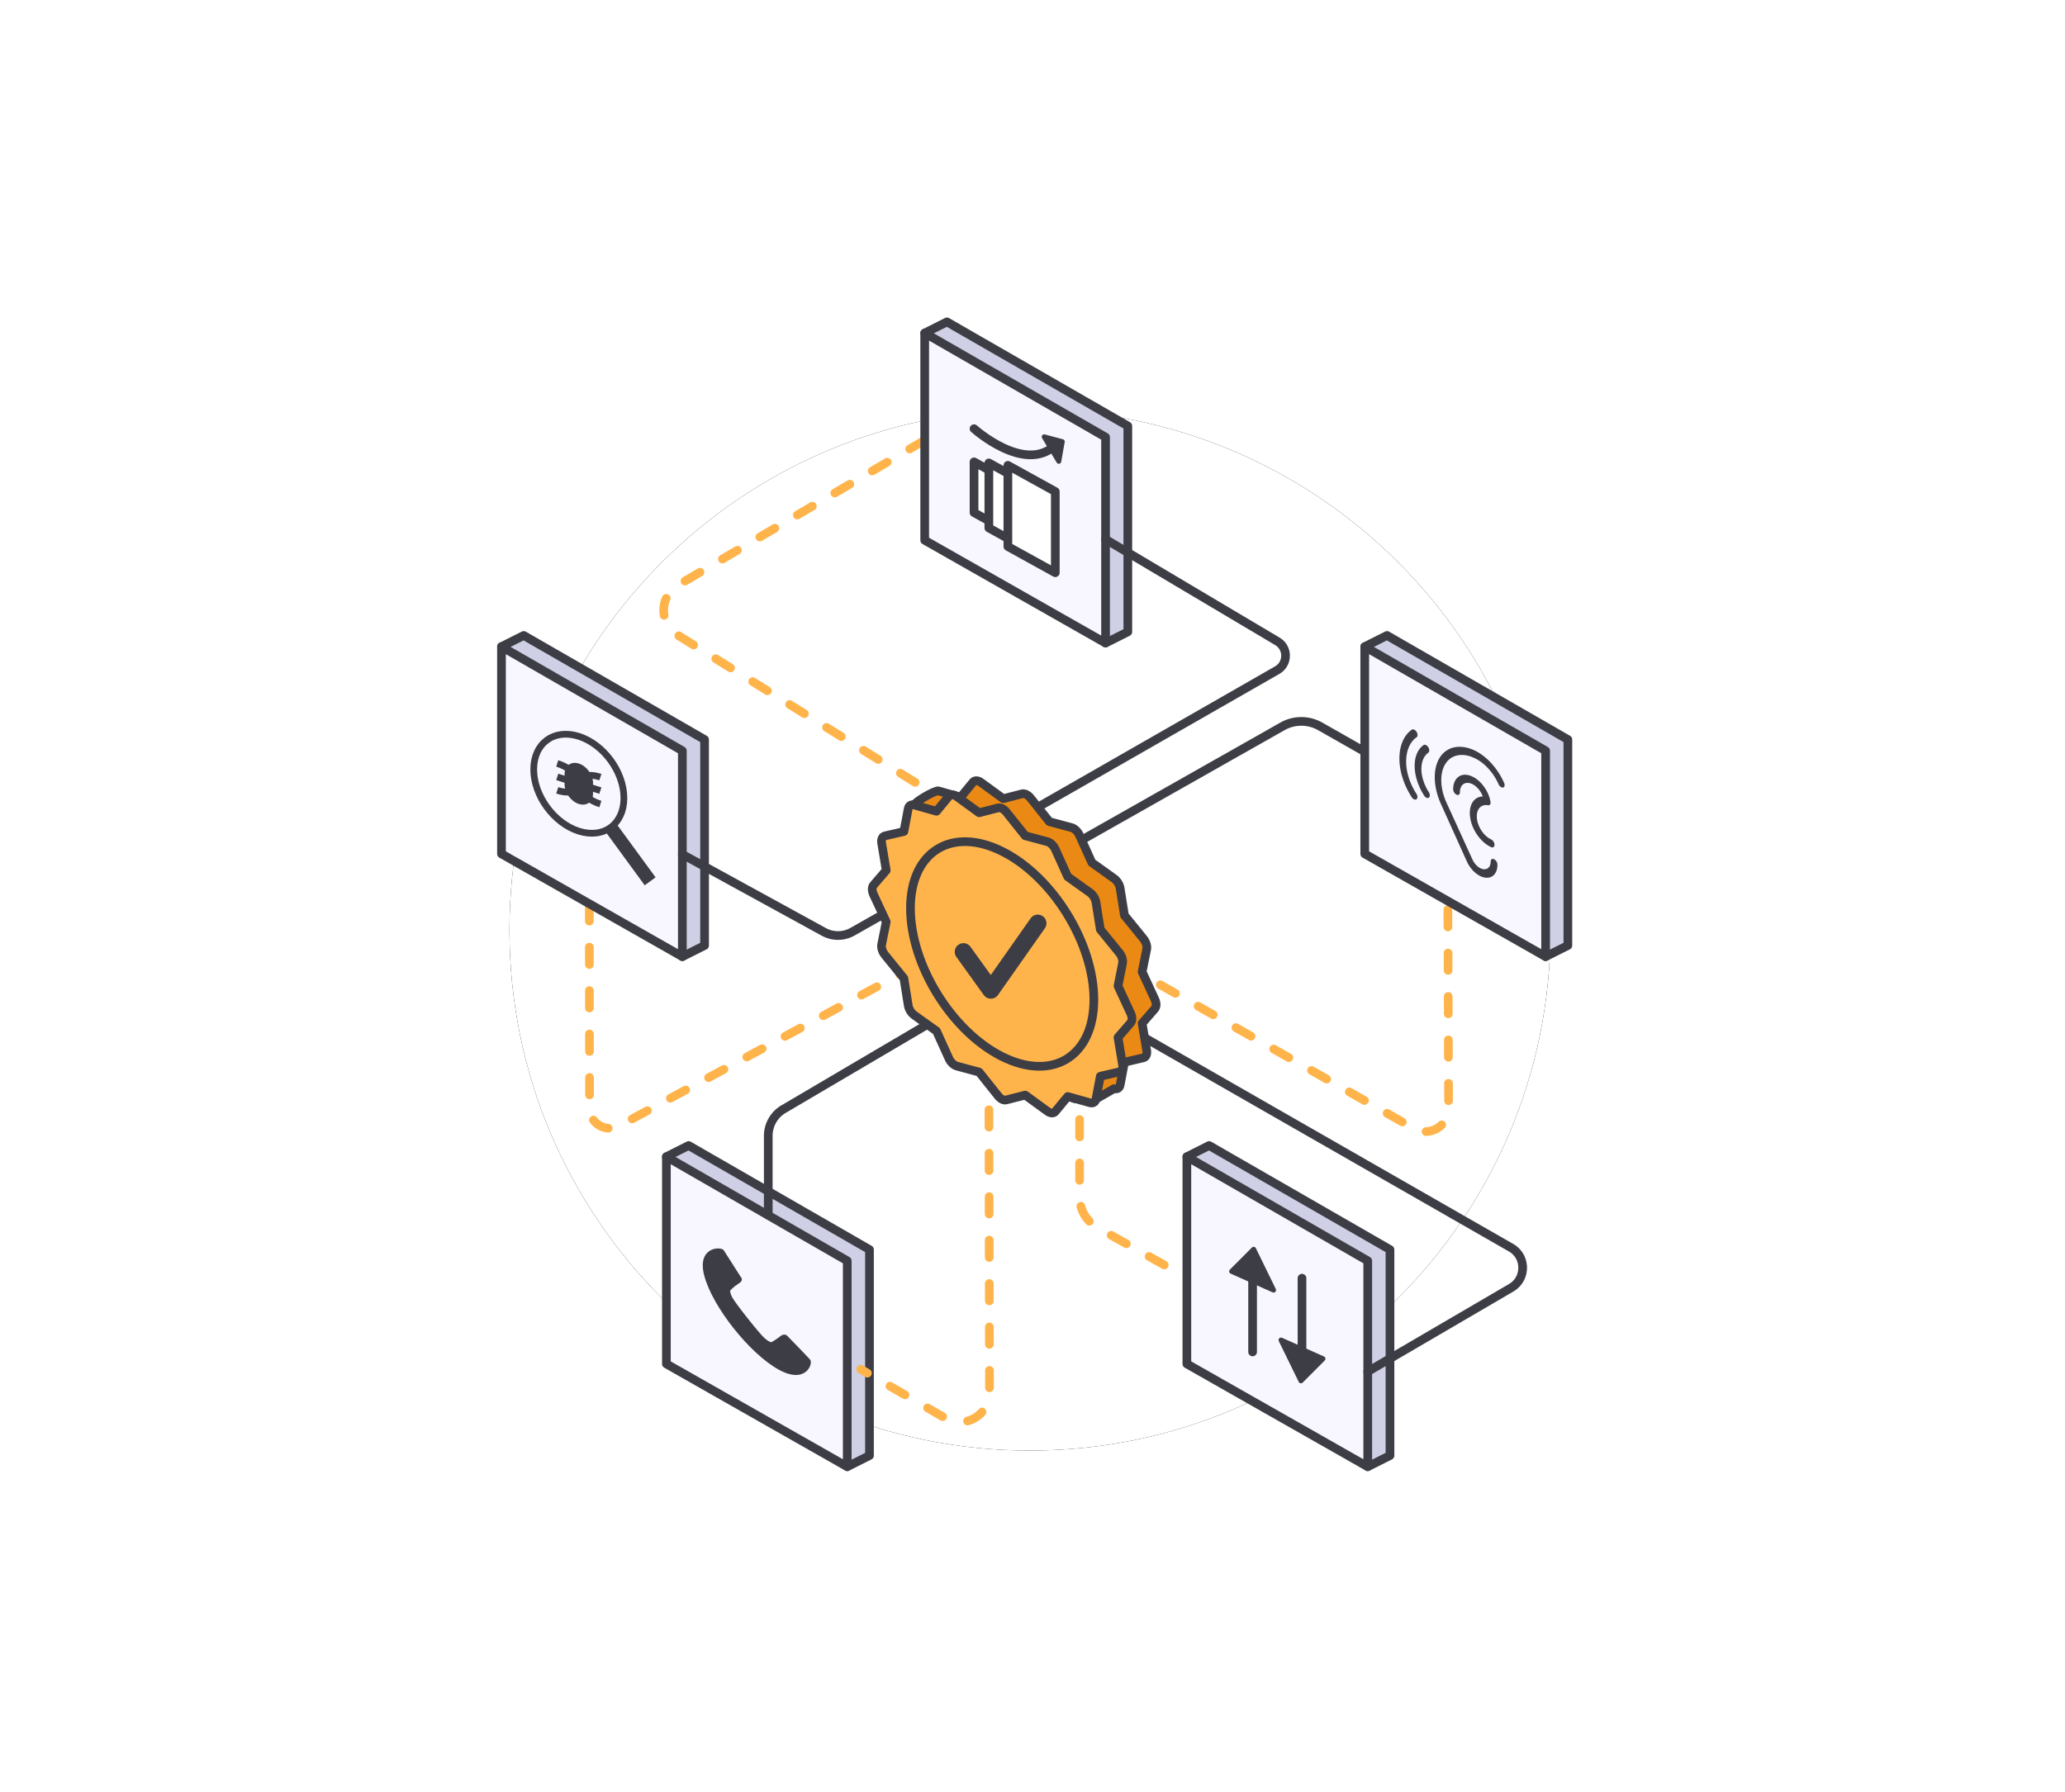 <svg xmlns="http://www.w3.org/2000/svg" xmlns:xlink="http://www.w3.org/1999/xlink" width="432" height="375" viewBox="0 0 432 375">
    <defs>
        <path id="b" d="M220.368 127.637c0 60.14-48.753 108.893-108.89 108.893-60.14 0-108.897-48.752-108.897-108.893 0-60.14 48.756-108.893 108.897-108.893 60.137 0 108.89 48.752 108.89 108.893"/>
        <filter id="a" width="254.3%" height="254.3%" x="-77.1%" y="-77.1%" filterUnits="objectBoundingBox">
            <feOffset in="SourceAlpha" result="shadowOffsetOuter1"/>
            <feGaussianBlur in="shadowOffsetOuter1" result="shadowBlurOuter1" stdDeviation="56"/>
            <feColorMatrix in="shadowBlurOuter1" values="0 0 0 0 0.294 0 0 0 0 0.475 0 0 0 0 0.918 0 0 0 0.1 0"/>
        </filter>
    </defs>
    <g fill="none" fill-rule="evenodd">
        <g transform="translate(104 67)">
            <use fill="#000" filter="url(#a)" xlink:href="#b"/>
            <use fill="#FFF" xlink:href="#b"/>
        </g>
        <path stroke="#3D3D45" stroke-linecap="round" stroke-linejoin="round" stroke-width="1.818" d="M289.577 159.611l-13.363-7.6a8.006 8.006 0 0 0-7.941-.006l-44.71 25.314"/>
        <path stroke="#FFB44B" stroke-dasharray="3.636,5.454" stroke-linecap="round" stroke-linejoin="round" stroke-width="1.818" d="M234.833 201.586l60.97 34.56c3.24 1.837 7.257-.516 7.243-4.239l-.226-63.617M225.85 225.17v25.308a7.339 7.339 0 0 0 3.744 6.392l42.786 23.976M193.448 92.103l-51.589 30.328c-3.96 2.327-4.025 8.036-.116 10.45l59.806 37.088M123.28 189.101l.054 42.775c.007 3.192 3.418 5.225 6.228 3.705l65.537-35.4"/>
        <path fill="#CFCFE5" d="M198.103 67.353l-4.654 2.341 37.837 64.864 4.654-2.338V89.133z"/>
        <path stroke="#3D3D45" stroke-linecap="round" stroke-linejoin="round" stroke-width="1.818" d="M198.103 67.353l-4.654 2.341 37.837 64.864 4.654-2.338V89.133z"/>
        <path fill="#F8F6FF" d="M193.448 69.693v43.357l37.837 21.51V91.474z"/>
        <path stroke="#3D3D45" stroke-linecap="round" stroke-linejoin="round" stroke-width="1.818" d="M193.448 69.693v43.357l37.837 21.51V91.474z"/>
        <path fill="#CFCFE5" d="M290.159 132.97l-4.65 2.34 37.836 64.868L328 197.84v-43.087z"/>
        <path stroke="#3D3D45" stroke-linecap="round" stroke-linejoin="round" stroke-width="1.818" d="M290.159 132.97l-4.65 2.34 37.836 64.868L328 197.84v-43.087z"/>
        <path fill="#F8F6FF" d="M285.507 135.31v43.36l37.837 21.51v-43.087z"/>
        <path stroke="#3D3D45" stroke-linecap="round" stroke-linejoin="round" stroke-width="1.818" d="M285.507 135.31v43.36l37.837 21.51v-43.087z"/>
        <path fill="#CFCFE5" d="M252.95 239.7l-4.655 2.342 37.837 64.868 4.654-2.338V261.48z"/>
        <path stroke="#3D3D45" stroke-linecap="round" stroke-linejoin="round" stroke-width="1.818" d="M252.95 239.7l-4.655 2.342 37.837 64.868 4.654-2.338V261.48z"/>
        <path fill="#F8F6FF" d="M248.294 242.04v43.357l37.837 21.515v-43.088z"/>
        <path stroke="#3D3D45" stroke-linecap="round" stroke-linejoin="round" stroke-width="1.818" d="M248.294 242.04v43.357l37.837 21.515v-43.088z"/>
        <path fill="#CFCFE5" d="M144.062 239.7l-4.654 2.342 37.837 64.868 4.654-2.338V261.48z"/>
        <path stroke="#3D3D45" stroke-linecap="round" stroke-linejoin="round" stroke-width="1.818" d="M144.062 239.7l-4.654 2.342 37.837 64.868 4.654-2.338V261.48z"/>
        <path fill="#F8F6FF" d="M139.407 242.04v43.357l37.837 21.515v-43.088z"/>
        <path stroke="#3D3D45" stroke-linecap="round" stroke-linejoin="round" stroke-width="1.818" d="M139.407 242.04v43.357l37.837 21.515v-43.088z"/>
        <path fill="#CFCFE5" d="M109.562 132.97l-4.65 2.34 37.837 64.868 4.65-2.338v-43.087z"/>
        <path stroke="#3D3D45" stroke-linecap="round" stroke-linejoin="round" stroke-width="1.818" d="M109.562 132.97l-4.65 2.34 37.837 64.868 4.65-2.338v-43.087z"/>
        <path fill="#F8F6FF" d="M104.91 135.31v43.36l37.837 21.51v-43.087z"/>
        <path stroke="#3D3D45" stroke-linecap="round" stroke-linejoin="round" stroke-width="1.818" d="M104.91 135.31v43.36l37.837 21.51v-43.087z"/>
        <path stroke="#FFB44B" stroke-dasharray="3.636,5.454" stroke-linecap="round" stroke-linejoin="round" stroke-width="1.818" d="M206.873 223.125l.128 68.242c0 4.767-5.16 7.745-9.29 5.36l-17.636-10.2"/>
        <path stroke="#3D3D45" stroke-linecap="round" stroke-linejoin="round" stroke-width="1.818" d="M142.749 178.775L172.346 195a6.166 6.166 0 0 0 6.003-.043l16.748-9.501M216.063 169.51l51.12-29.277c2.32-1.327 2.345-4.665.047-6.032l-35.943-21.347M234.268 214.18l81.834 46.892c3.228 1.847 3.254 6.497.05 8.388l-30.019 17.537M160.72 254.273v-16.588a6.5 6.5 0 0 1 3.221-5.614l34.674-20.416"/>
        <path fill="#FFF" d="M209.977 110.694l-6.207-3.425V96.645l6.207 3.429z"/>
        <path stroke="#3D3D45" stroke-linecap="round" stroke-linejoin="round" stroke-width="1.818" d="M209.977 110.694l-6.207-3.425V96.645l6.207 3.429z"/>
        <path fill="#FFF" d="M214.827 114.87l-7.956-4.392V96.865l7.956 4.392z"/>
        <path stroke="#3D3D45" stroke-linecap="round" stroke-linejoin="round" stroke-width="1.818" d="M214.827 114.87l-7.956-4.392V96.865l7.956 4.392z"/>
        <path fill="#FFF" d="M220.771 119.842l-9.922-5.483V97.374l9.922 5.484z"/>
        <path stroke="#3D3D45" stroke-linecap="round" stroke-linejoin="round" stroke-width="1.818" d="M220.771 119.842l-9.922-5.483V97.374l9.922 5.484z"/>
        <g>
            <path stroke="#3D3D45" stroke-linecap="round" stroke-linejoin="round" stroke-width="1.818" d="M203.77 89.706s10.628 9.537 17.002 3.443"/>
            <path fill="#3D3D45" d="M218.442 91.403l3.785 1.01-.723 4.117z"/>
            <path stroke="#3D3D45" stroke-linecap="round" stroke-linejoin="round" stroke-width="1.03" d="M218.442 91.403l3.785 1.01-.723 4.117z"/>
            <path fill="#3D3D45" d="M307.49 170.154c.008 2.803 2 5.985 4.458 7.108.386.171.698-.043.706-.483 0-.211-.077-.451-.208-.662a1.223 1.223 0 0 0-.498-.462c-1.534-.727-2.814-2.632-2.981-4.447-.168-1.818.825-2.978 2.32-2.709.37.066.607-.24.53-.701-.414-2.447-2.258-4.822-4.265-5.495-2.01-.683-3.541.553-3.545 2.855 0 .214.073.45.207.665.131.207.313.375.495.462.189.084.367.08.502-.007.13-.095.207-.266.207-.477-.011-1.345.785-2.156 1.93-1.949 1.142.204 2.324 1.368 2.851 2.804-1.658.058-2.723 1.436-2.709 3.498"/>
            <path fill="#3D3D45" d="M308.378 156.98c-2.181-.985-4.268-.95-5.81.109-1.542 1.054-2.41 3.047-2.415 5.53-.003 1.808.459 3.793 1.331 5.702l5.356 11.879v.004c.844 1.876 2.45 3.287 3.942 3.45 1.487.167 2.505-.953 2.48-2.738 0-.443-.317-.949-.71-1.127-.389-.175-.701.04-.701.484.003 1.058-.6 1.716-1.487 1.61-.888-.105-1.84-.945-2.338-2.061l-5.375-11.774c-.916-1.989-1.298-4.061-1.072-5.836.222-1.767 1.036-3.112 2.29-3.781 1.251-.662 2.855-.611 4.51.156 2.086.935 4.035 3.04 5.148 5.56.233.461.673.738.985.629.258-.128.328-.502.171-.906-1.356-3.105-3.734-5.708-6.305-6.89M298.404 166.922c.196.088.378.077.509-.025.134-.087.207-.258.207-.473 0-.207-.073-.447-.207-.654-.967-1.506-1.524-3.218-1.553-4.767-.025-1.545.484-2.796 1.415-3.484.145-.083.229-.258.229-.48a1.257 1.257 0 0 0-.218-.694c-.142-.218-.331-.389-.528-.462-.196-.076-.378-.054-.501.062-1.193.876-1.844 2.473-1.808 4.45.037 1.975.75 4.168 1.99 6.091.127.196.29.353.465.436"/>
            <path fill="#3D3D45" d="M296.32 154.292c.141-.08.225-.254.228-.476a1.261 1.261 0 0 0-.214-.691 1.167 1.167 0 0 0-.531-.465c-.193-.077-.378-.055-.502.061-1.632 1.178-2.541 3.331-2.541 6.007-.008 2.604.916 5.523 2.57 8.083.124.207.298.367.477.44.192.095.378.091.512-.007.131-.091.207-.262.207-.477 0-.214-.076-.45-.207-.665-1.381-2.13-2.156-4.567-2.149-6.734-.003-2.262.768-4.083 2.15-5.076M276.768 284.32l-4.606 4.622-4.171-8.541z"/>
            <path stroke="#3D3D45" stroke-linecap="round" stroke-linejoin="round" stroke-width="1.03" d="M276.768 284.32l-4.606 4.622-4.171-8.541z"/>
            <path stroke="#3D3D45" stroke-linecap="round" stroke-linejoin="round" stroke-width="1.818" d="M272.38 285.666V267.46"/>
            <path fill="#3D3D45" d="M257.658 266.03l4.606-4.621 4.171 8.544z"/>
            <path stroke="#3D3D45" stroke-linecap="round" stroke-linejoin="round" stroke-width="1.03" d="M257.658 266.03l4.606-4.621 4.171 8.544z"/>
            <path stroke="#3D3D45" stroke-linecap="round" stroke-linejoin="round" stroke-width="1.818" d="M262.046 264.684v18.206"/>
            <path fill="#3D3D45" d="M147.333 266.929c-1.608-6.047 3.476-6.153 4.068-5.324.593.917 3.56 5.582 3.56 5.582s.764.712-.425 1.389c-1.098.702-1.695 1.374-1.695 1.374s-.338.157.338 1.513c.51 1.062 5.85 7.803 6.782 8.56 1.185.995 1.44.814 1.44.814s.847-.437 1.865-1.244c1.014-.807 1.607.11 1.607.11s3.898 3.999 4.578 4.77c.763.712-.764 5.312-6.527 2.134-6.101-3.352-13.897-13.192-15.591-19.682v.004z"/>
        </g>
        <g>
            <path fill="#3D3D45" d="M121.088 168.226c-1.643-.528-2.977-2.35-2.977-4.076v-2.197c0-1.727 1.334-2.705 2.977-2.181 1.644.52 2.975 2.345 2.975 4.076v2.192c0 1.727-1.331 2.71-2.975 2.186"/>
            <path stroke="#3D3D45" stroke-width="1.407" d="M121.088 163.996l-4.512-1.432M125.598 165.431l-4.509-1.436M121.088 163.996s-.272-2.905-4.512-4.25M121.088 163.996s.27-2.73 4.51-1.385M121.088 163.996s.27 2.906 4.51 4.251M121.088 163.996s-.272 2.731-4.512 1.386"/>
            <path stroke="#3D3D45" stroke-width="1.407" d="M130.523 166.997c0 5.476-4.225 8.574-9.436 6.92-5.21-1.659-9.432-7.44-9.432-12.916 0-5.48 4.222-8.577 9.432-6.923s9.436 7.44 9.436 12.919z"/>
            <path stroke="#3D3D45" stroke-width="2.818" d="M127.76 173.13l8.247 11.285"/>
            <path fill="#EA8913" d="M214.529 166.166c-.258-.09-.509-.113-.724-.054l-3.92 1.01-4.646-3.381c-.644-.48-1.31-.513-1.676-.08l-2.593 3.149-4.65-1.313c-.648-.185-4.927 2.283-5.05 2.949l2.879 2.592-3.97.928c-.553.134-.819.749-.677 1.538l.949 5.672-2.65 3.069c-.368.425-.368 1.222 0 2.014l2.65 5.68-.95 4.727c-.14.65.125 1.527.677 2.21l3.97 4.887.899 5.65c.124.786.625 1.6 1.273 2.062l4.65 3.324 2.593 5.741c.367.796 1.032 1.425 1.676 1.59l4.647 1.257 3.92 4.92c.261.338.578.614.901.782.324.156.637.192.898.112l3.92-1.003 4.625 3.367c.64.476 1.305.509 1.669.08l3.469.316 3.778-2.156c.643.185 1.152-.127 1.272-.793l.898-4.749 3.975-.927c.545-.134.814-.745.676-1.534l-.953-5.676 2.647-3.04c.371-.425.371-1.218 0-2.01l-2.647-5.713.953-4.727c.138-.65-.13-1.523-.676-2.21l-3.975-4.887-.898-5.647c-.12-.786-.629-1.607-1.272-2.066l-4.647-3.323-2.6-5.741c-.364-.793-1.029-1.426-1.669-1.59l-4.625-1.243-3.92-4.92c-.312-.396-.698-.701-1.076-.843"/>
            <path stroke="#3D3D45" stroke-linecap="round" stroke-linejoin="round" stroke-width="1.818" d="M214.529 166.166c-.258-.09-.509-.113-.724-.054l-3.92 1.01-4.646-3.381c-.644-.48-1.31-.513-1.676-.08l-2.593 3.149-4.65-1.313c-.648-.185-4.927 2.283-5.05 2.949l2.879 2.592-3.97.928c-.553.134-.819.749-.677 1.538l.949 5.672-2.65 3.069c-.368.425-.368 1.222 0 2.014l2.65 5.68-.95 4.727c-.14.65.125 1.527.677 2.21l3.97 4.887.899 5.65c.124.786.625 1.6 1.273 2.062l4.65 3.324 2.593 5.741c.367.796 1.032 1.425 1.676 1.59l4.647 1.257 3.92 4.92c.261.338.578.614.901.782.324.156.637.192.898.112l3.92-1.003 4.625 3.367c.64.476 1.305.509 1.669.08l3.469.316 3.778-2.156c.643.185 1.152-.127 1.272-.793l.898-4.749 3.975-.927c.545-.134.814-.745.676-1.534l-.953-5.676 2.647-3.04c.371-.425.371-1.218 0-2.01l-2.647-5.713.953-4.727c.138-.65-.13-1.523-.676-2.21l-3.975-4.887-.898-5.647c-.12-.786-.629-1.607-1.272-2.066l-4.647-3.323-2.6-5.741c-.364-.793-1.029-1.426-1.669-1.59l-4.625-1.243-3.92-4.92c-.312-.396-.698-.701-1.076-.843z"/>
            <path fill="#FFB44B" d="M209.48 169.113c-.259-.09-.513-.112-.724-.054l-3.923 1.01-4.647-3.38c-.64-.48-1.31-.513-1.673-.08l-2.596 3.148-4.65-1.313c-.648-.181-1.15.131-1.27.793l-.901 4.752-3.97.924c-.554.135-.819.749-.677 1.538l.949 5.672-2.647 3.07c-.367.425-.367 1.22 0 2.014l2.647 5.68-.95 4.726c-.14.65.124 1.527.677 2.21l3.97 4.888.903 5.65c.12.785.621 1.604 1.269 2.062l4.65 3.323 2.596 5.741c.364.797 1.033 1.426 1.673 1.593l4.647 1.255 3.923 4.92c.262.34.575.614.898.78.324.157.636.197.898.114l3.924-1.004 4.621 3.367c.64.476 1.309.513 1.669.08l2.6-3.149 4.65 1.31c.644.185 1.15-.128 1.27-.793l.901-4.75 3.97-.923c.55-.134.819-.749.677-1.538l-.95-5.676 2.644-3.04c.371-.425.371-1.218 0-2.01l-2.643-5.712.949-4.724c.142-.65-.127-1.527-.676-2.214l-3.971-4.887-.902-5.647c-.12-.785-.625-1.607-1.269-2.065l-4.65-3.323-2.6-5.742c-.36-.793-1.029-1.422-1.669-1.589l-4.621-1.243-3.924-4.92c-.312-.396-.694-.698-1.072-.844"/>
            <path stroke="#3D3D45" stroke-linecap="round" stroke-linejoin="round" stroke-width="1.818" d="M209.48 169.113c-.259-.09-.513-.112-.724-.054l-3.923 1.01-4.647-3.38c-.64-.48-1.31-.513-1.673-.08l-2.596 3.148-4.65-1.313c-.648-.181-1.15.131-1.27.793l-.901 4.752-3.97.924c-.554.135-.819.749-.677 1.538l.949 5.672-2.647 3.07c-.367.425-.367 1.22 0 2.014l2.647 5.68-.95 4.726c-.14.65.124 1.527.677 2.21l3.97 4.888.903 5.65c.12.785.621 1.604 1.269 2.062l4.65 3.323 2.596 5.741c.364.797 1.033 1.426 1.673 1.593l4.647 1.255 3.923 4.92c.262.34.575.614.898.78.324.157.636.197.898.114l3.924-1.004 4.621 3.367c.64.476 1.309.513 1.669.08l2.6-3.149 4.65 1.31c.644.185 1.15-.128 1.27-.793l.901-4.75 3.97-.923c.55-.134.819-.749.677-1.538l-.95-5.676 2.644-3.04c.371-.425.371-1.218 0-2.01l-2.643-5.712.949-4.724c.142-.65-.127-1.527-.676-2.214l-3.971-4.887-.902-5.647c-.12-.785-.625-1.607-1.269-2.065l-4.65-3.323-2.6-5.742c-.36-.793-1.029-1.422-1.669-1.589l-4.621-1.243-3.924-4.92c-.312-.396-.694-.698-1.072-.844z"/>
            <path fill="#FFB44B" d="M209.654 178.147c-10.574-5.273-19.184.069-19.184 11.9 0 11.836 8.61 25.766 19.184 31.045 10.573 5.276 19.184-.065 19.184-11.904 0-11.836-8.61-25.765-19.184-31.041"/>
            <path stroke="#3D3D45" stroke-linecap="round" stroke-linejoin="round" stroke-width="1.818" d="M209.654 178.147c-10.574-5.273-19.184.069-19.184 11.9 0 11.836 8.61 25.766 19.184 31.045 10.573 5.276 19.184-.065 19.184-11.904 0-11.836-8.61-25.765-19.184-31.041z"/>
            <path stroke="#3D3D45" stroke-linecap="round" stroke-linejoin="round" stroke-width="3.636" d="M201.547 199.171l5.742 7.989 9.813-13.963"/>
        </g>
    </g>
</svg>
